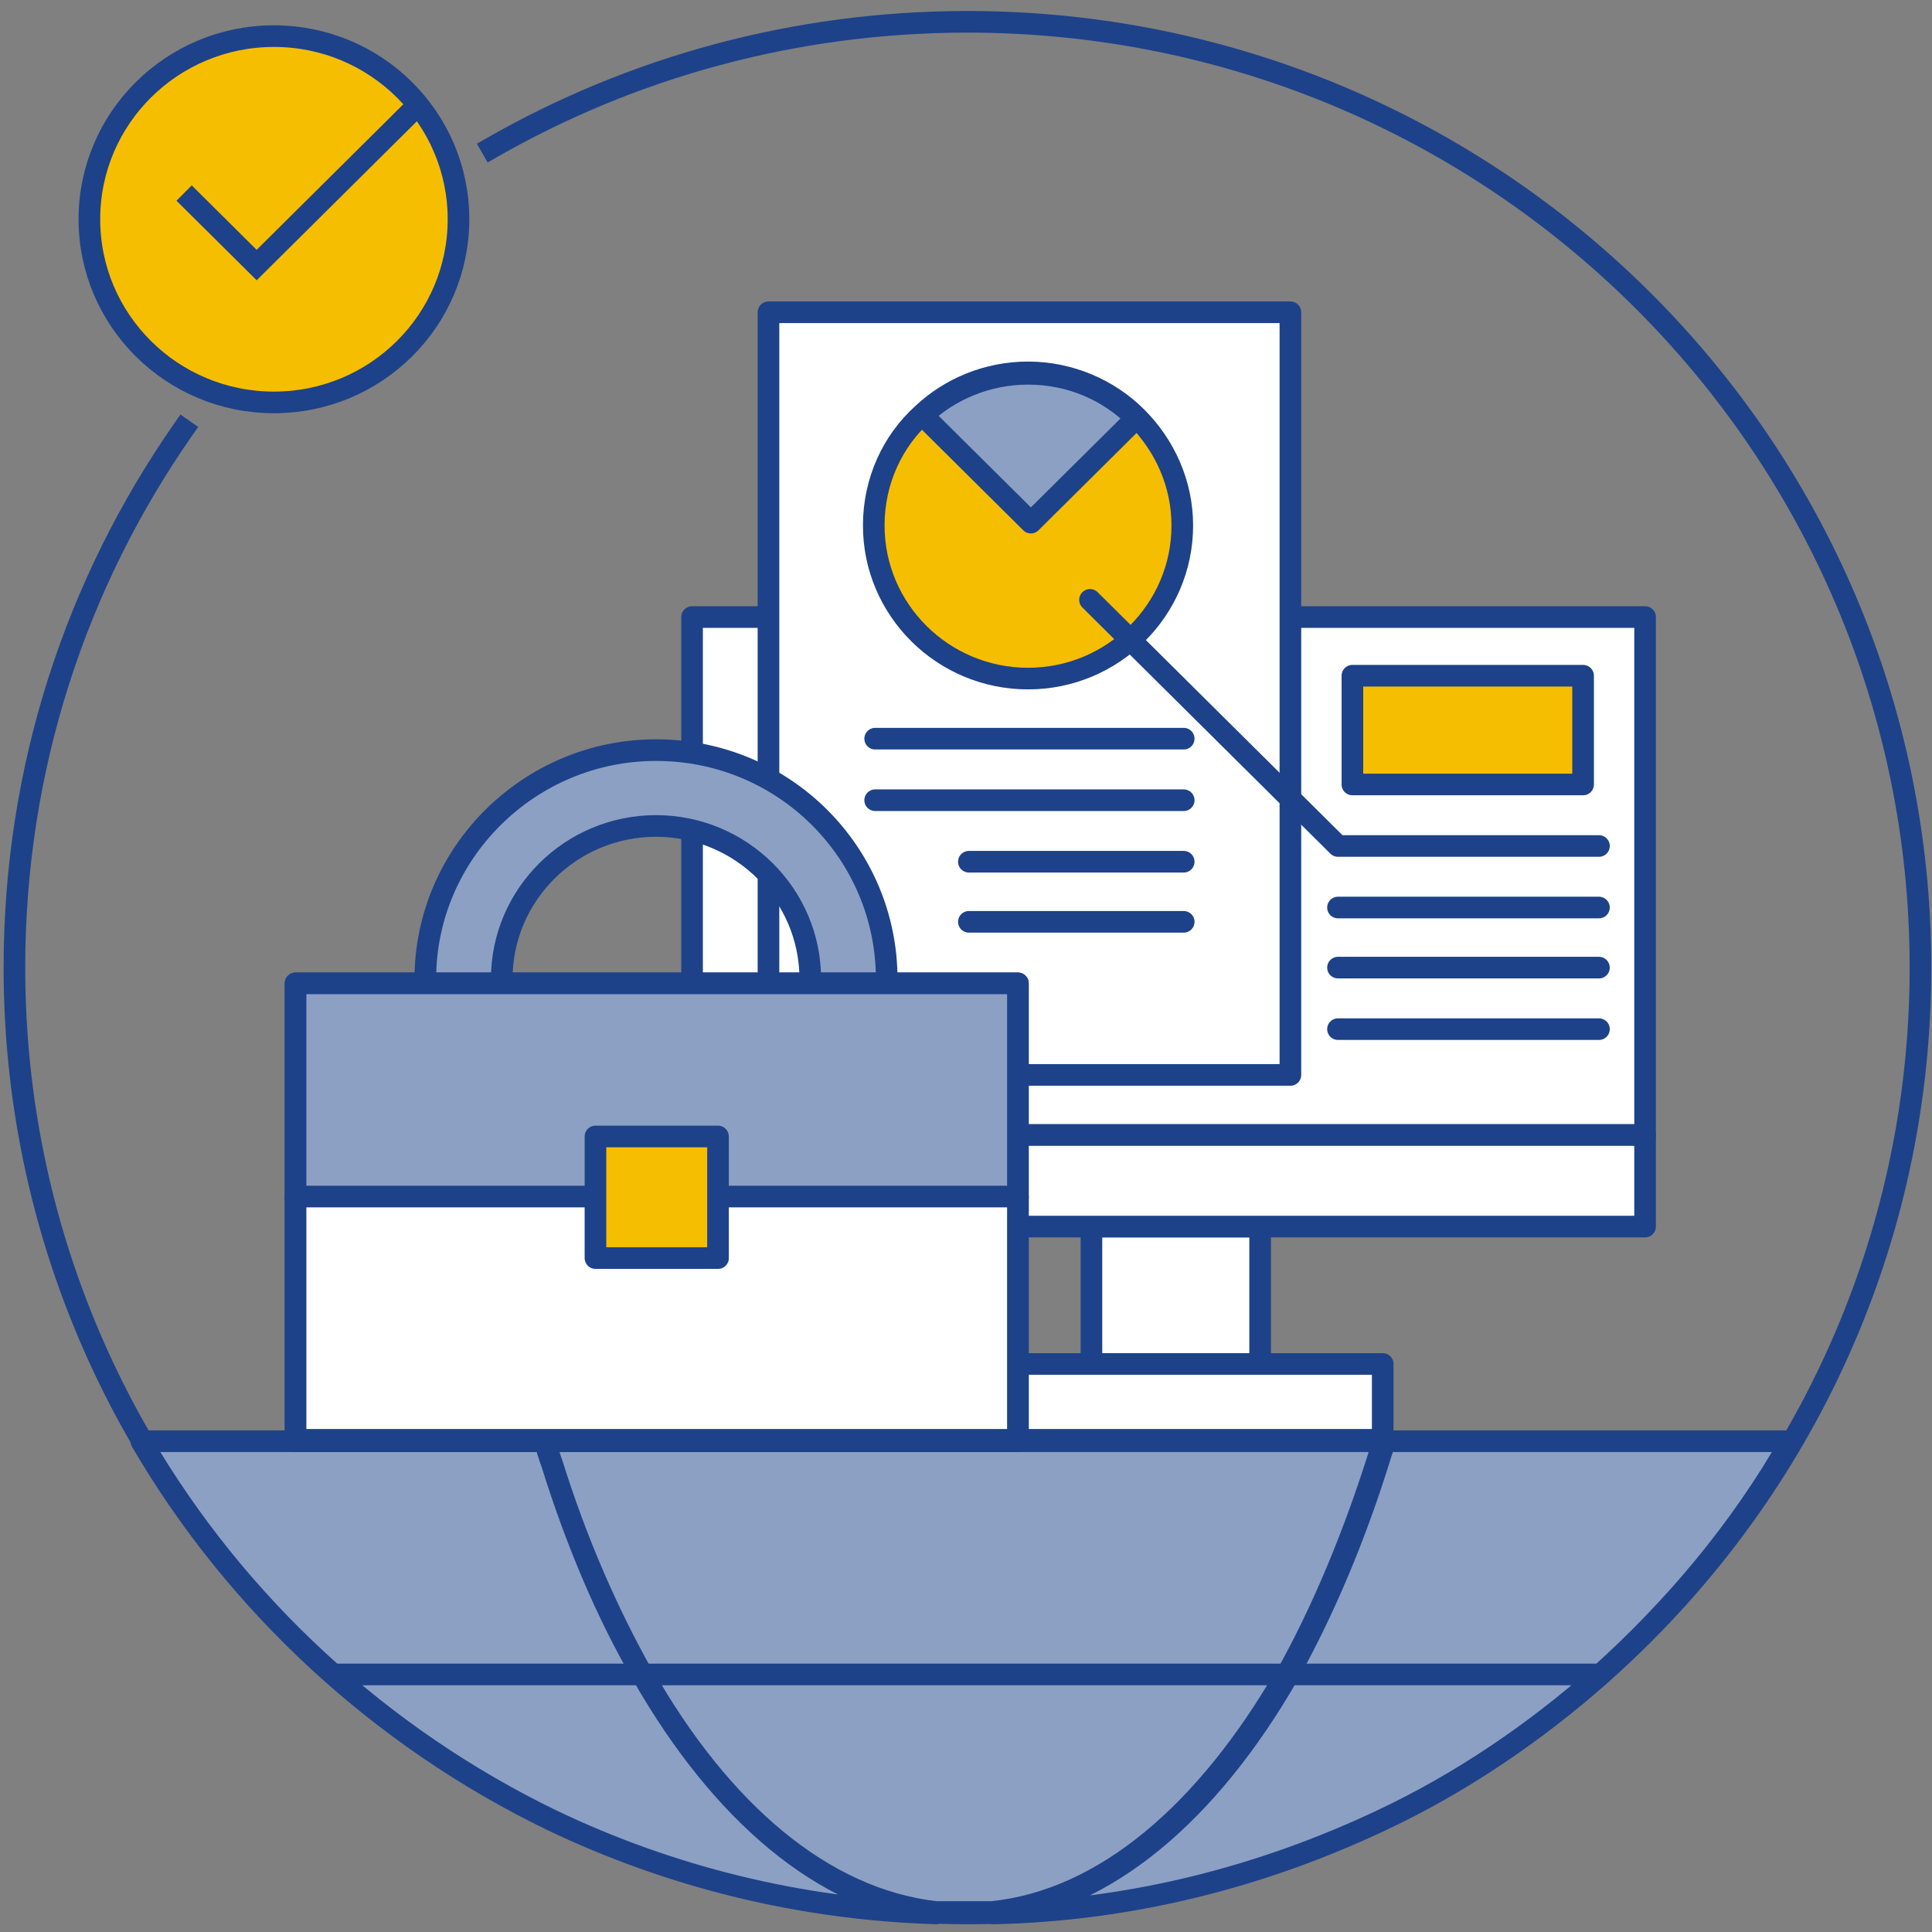 <svg width="134" height="134" viewBox="0 0 134 134" fill="none" xmlns="http://www.w3.org/2000/svg">
<rect x="0" y="0" width="134" height="134" fill="#808080" stroke="none"/>
<path d="M34.1 10.246C43.8 4.688 55.1 1.513 67.1 1.513C103.6 1.513 133.2 30.888 133.2 67.112C133.2 103.335 103.6 132.711 67.1 132.711C30.6 132.711 1 103.335 1 67.112C1 53.218 5.3 40.416 12.7 29.797" stroke="#1D4289" stroke-width="1.5" stroke-miterlimit="10" stroke-linecap="square" stroke-linejoin="round"/>
<path d="M64.9 132.711C55.4 132.413 46.4 130.131 38.3 126.26C26.4 120.504 16.4 111.275 9.8 99.961H37.8C37.9 100.457 38.1 100.954 38.3 101.549C40 107.007 42.1 111.969 44.6 116.237C50 125.665 57.1 131.818 64.9 132.711Z" fill="#8CA0C4" stroke="#1D4289" stroke-width="1.5" stroke-miterlimit="10" stroke-linecap="round" stroke-linejoin="round"/>
<path d="M124.202 99.961C120.702 106.114 116.102 111.572 110.902 116.237C106.402 120.206 101.302 123.68 95.802 126.26C87.602 130.131 78.502 132.512 68.902 132.711C76.702 131.818 83.802 125.764 89.302 116.237C91.802 111.771 94.002 106.61 95.802 100.755C95.902 100.457 96.002 100.259 96.002 99.961H124.202Z" fill="#8CA0C4" stroke="#1D4289" stroke-width="1.5" stroke-miterlimit="10" stroke-linecap="round" stroke-linejoin="round"/>
<path d="M95.9 99.961C95.8 100.259 95.7 100.457 95.7 100.755C93.9 106.511 91.7 111.771 89.2 116.237H44.6C42.2 111.97 40 107.007 38.3 101.549C38.1 101.053 38 100.557 37.8 99.961H95.9Z" fill="#8CA0C4" stroke="#1D4289" stroke-width="1.5" stroke-miterlimit="10" stroke-linecap="round" stroke-linejoin="round"/>
<path d="M89.2 116.138C83.7 125.665 76.6 131.818 68.8 132.612C68.2 132.612 67.6 132.612 67 132.612C66.3 132.612 65.6 132.612 64.9 132.612C57.1 131.719 50 125.665 44.6 116.138H89.2Z" fill="#8CA0C4" stroke="#1D4289" stroke-width="1.5" stroke-miterlimit="10" stroke-linecap="round" stroke-linejoin="round"/>
<path d="M110.798 116.138H89.198H110.798Z" fill="#8CA0C4"/>
<path d="M110.798 116.138H89.198" stroke="#1D4289" stroke-width="1.5" stroke-miterlimit="10" stroke-linecap="round" stroke-linejoin="round"/>
<path d="M44.602 116.138H23.402" stroke="#1D4289" stroke-width="1.5" stroke-miterlimit="10" stroke-linecap="round" stroke-linejoin="round"/>
<path d="M87.4 85.075H75.7V94.602H87.4V85.075Z" fill="white" stroke="#1D4289" stroke-width="1.5" stroke-miterlimit="10" stroke-linecap="round" stroke-linejoin="round"/>
<path d="M95.902 94.602H58.602V99.862H95.902V94.602Z" fill="white" stroke="#1D4289" stroke-width="1.5" stroke-miterlimit="10" stroke-linecap="round" stroke-linejoin="round"/>
<path d="M114.1 42.798H48V78.723H114.1V42.798Z" fill="white" stroke="#1D4289" stroke-width="1.5" stroke-miterlimit="10" stroke-linecap="round" stroke-linejoin="round"/>
<path d="M114.1 78.723H48V85.075H114.1V78.723Z" fill="white" stroke="#1D4289" stroke-width="1.5" stroke-miterlimit="10" stroke-linecap="round" stroke-linejoin="round"/>
<path d="M89.5 21.659H53.3V74.555H89.5V21.659Z" fill="white" stroke="#1D4289" stroke-width="1.5" stroke-miterlimit="10" stroke-linecap="round" stroke-linejoin="round"/>
<path d="M45.5 52.027C36.7 52.027 29.5 59.172 29.5 67.906C29.5 76.639 36.7 83.784 45.5 83.784C54.3 83.784 61.5 76.639 61.5 67.906C61.5 59.172 54.4 52.027 45.5 52.027ZM45.5 78.525C39.6 78.525 34.8 73.761 34.8 67.906C34.8 62.05 39.6 57.287 45.5 57.287C51.4 57.287 56.2 62.05 56.2 67.906C56.2 73.761 51.4 78.525 45.5 78.525Z" fill="#8CA0C4" stroke="#1D4289" stroke-width="1.5" stroke-miterlimit="10" stroke-linecap="round" stroke-linejoin="round"/>
<path d="M70.6 68.203H20.5V99.961H70.6V68.203Z" fill="#F6BE00" stroke="#1D4289" stroke-width="1.5" stroke-miterlimit="10" stroke-linecap="round" stroke-linejoin="round"/>
<path d="M70.6 68.203H20.5V83.09H70.6V68.203Z" fill="#8CA0C4" stroke="#1D4289" stroke-width="1.5" stroke-miterlimit="10" stroke-linecap="round" stroke-linejoin="round"/>
<path d="M70.6 82.991H20.5V99.862H70.6V82.991Z" fill="white" stroke="#1D4289" stroke-width="1.5" stroke-miterlimit="10" stroke-linecap="round" stroke-linejoin="round"/>
<path d="M49.8 78.823H41.3V87.258H49.8V78.823Z" fill="#F6BE00" stroke="#1D4289" stroke-width="1.5" stroke-miterlimit="10" stroke-linecap="round" stroke-linejoin="round"/>
<path d="M82.002 36.446C82.002 42.301 77.202 47.065 71.302 47.065C65.402 47.065 60.602 42.301 60.602 36.446C60.602 33.37 61.902 30.591 64.002 28.705C65.902 26.919 68.502 25.827 71.302 25.827C74.202 25.827 76.902 27.018 78.802 28.904C80.802 30.889 82.002 33.568 82.002 36.446Z" fill="#F6BE00" stroke="#1D4289" stroke-width="1.5" stroke-miterlimit="10" stroke-linecap="round" stroke-linejoin="round"/>
<path d="M78.8 29.004L71.5 36.248L64 28.805C65.9 27.019 68.5 25.927 71.3 25.927C74.3 25.927 76.9 27.118 78.8 29.004Z" fill="#8CA0C4" stroke="#1D4289" stroke-width="1.5" stroke-miterlimit="10" stroke-linecap="round" stroke-linejoin="round"/>
<path d="M75.602 41.606L92.802 58.676H110.902" stroke="#1D4289" stroke-width="1.5" stroke-miterlimit="10" stroke-linecap="round" stroke-linejoin="round"/>
<path d="M109.8 46.867H93.8V54.409H109.8V46.867Z" fill="#F6BE00" stroke="#1D4289" stroke-width="1.5" stroke-miterlimit="10" stroke-linecap="round" stroke-linejoin="round"/>
<path d="M92.8 62.944H110.9" stroke="#1D4289" stroke-width="1.5" stroke-miterlimit="10" stroke-linecap="round" stroke-linejoin="round"/>
<path d="M60.7 51.233H82.1" stroke="#1D4289" stroke-width="1.5" stroke-miterlimit="10" stroke-linecap="round" stroke-linejoin="round"/>
<path d="M60.7 55.501H82.1" stroke="#1D4289" stroke-width="1.5" stroke-miterlimit="10" stroke-linecap="round" stroke-linejoin="round"/>
<path d="M67.2 59.768H82.1" stroke="#1D4289" stroke-width="1.5" stroke-miterlimit="10" stroke-linecap="round" stroke-linejoin="round"/>
<path d="M67.2 63.936H82.1" stroke="#1D4289" stroke-width="1.5" stroke-miterlimit="10" stroke-linecap="round" stroke-linejoin="round"/>
<path d="M92.8 67.112H110.9" stroke="#1D4289" stroke-width="1.5" stroke-miterlimit="10" stroke-linecap="round" stroke-linejoin="round"/>
<path d="M92.8 71.379H110.9" stroke="#1D4289" stroke-width="1.5" stroke-miterlimit="10" stroke-linecap="round" stroke-linejoin="round"/>
<path d="M19 27.911C26.069 27.911 31.8 22.224 31.8 15.208C31.8 8.193 26.069 2.505 19 2.505C11.931 2.505 6.2 8.193 6.2 15.208C6.2 22.224 11.931 27.911 19 27.911Z" fill="#F6BE00" stroke="#1D4289" stroke-width="1.5" stroke-miterlimit="10" stroke-linecap="round" stroke-linejoin="round"/>
<path d="M13.302 13.918L17.802 18.384L28.901 7.368" stroke="#1D4289" stroke-width="1.5" stroke-miterlimit="10" stroke-linecap="square"/>
</svg>
